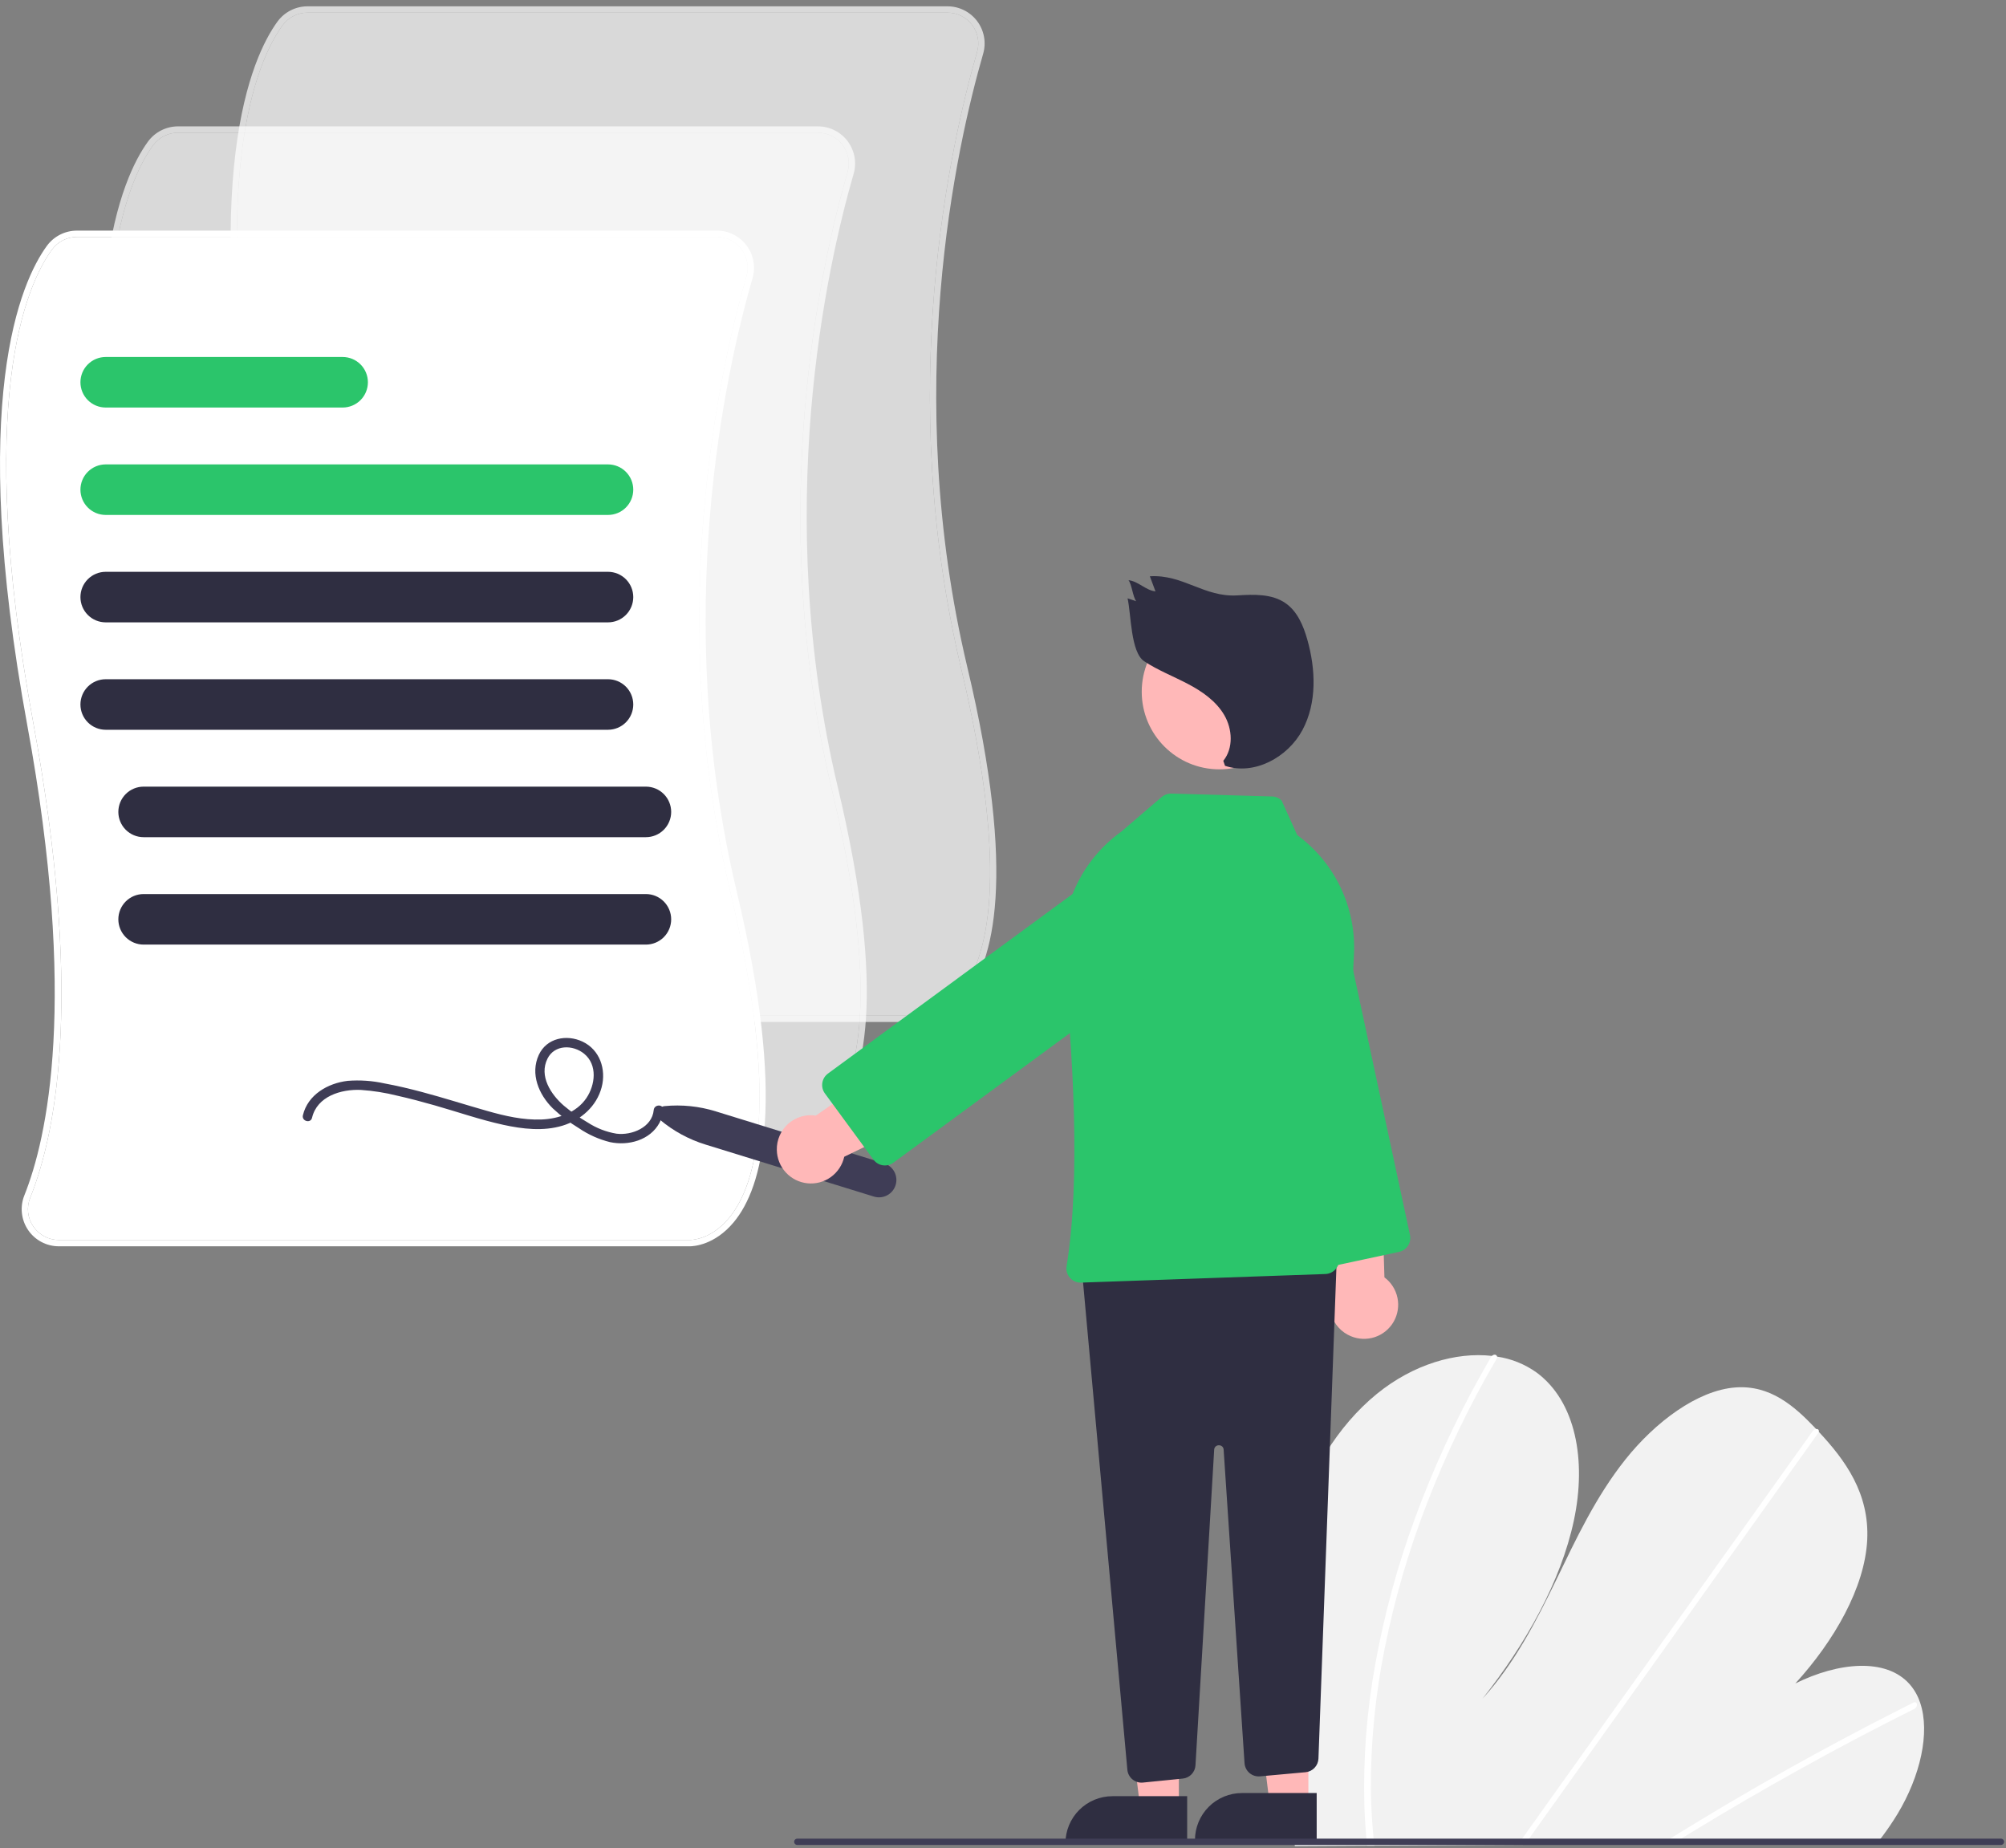 <svg width="635" height="585" viewBox="0 0 635 585" fill="none" xmlns="http://www.w3.org/2000/svg">
<rect x="0" y="0" width="635" height="585" fill="#808080" stroke="none"/>
<g clip-path="url(#clip0)">
<path d="M250.294 361.502C250.181 361.502 250.11 361.5 250.085 361.498L50.632 361.5C48.711 361.502 46.82 361.033 45.122 360.135C43.425 359.237 41.974 357.937 40.895 356.348C39.817 354.759 39.144 352.93 38.937 351.021C38.729 349.112 38.992 347.181 39.703 345.397C46.94 327.317 56.684 283.938 40.635 196.558C21.683 93.378 38.65 56.088 46.824 44.845C47.918 43.346 49.35 42.126 51.003 41.284C52.657 40.443 54.486 40.002 56.342 40H258.917C260.739 39.998 262.537 40.42 264.168 41.233C265.799 42.045 267.219 43.226 268.316 44.681C269.412 46.137 270.155 47.828 270.486 49.62C270.817 51.412 270.726 53.256 270.221 55.007C261.77 84.227 244.367 161.651 265.232 249.284C281.05 315.722 273.446 342.821 264.281 353.856C258.236 361.134 251.576 361.502 250.294 361.502ZM56.342 42C54.801 42.002 53.283 42.367 51.911 43.066C50.538 43.764 49.35 44.777 48.442 46.021C40.419 57.056 23.79 93.778 42.602 196.197C57.934 279.67 50.498 323.811 41.56 346.141C40.958 347.614 40.731 349.214 40.902 350.796C41.072 352.379 41.634 353.894 42.537 355.205C43.432 356.529 44.638 357.612 46.049 358.361C47.46 359.11 49.034 359.501 50.632 359.5H250.134C250.449 359.515 256.88 359.693 262.805 352.503C271.634 341.788 278.885 315.263 263.286 249.747C242.311 161.651 259.805 83.824 268.3 54.452C268.719 52.998 268.793 51.468 268.519 49.981C268.244 48.494 267.627 47.091 266.717 45.883C265.807 44.675 264.629 43.696 263.275 43.022C261.921 42.348 260.429 41.998 258.917 42H56.342Z" fill="white" fill-opacity="0.7"/>
<path d="M56.342 42C54.801 42.002 53.283 42.367 51.911 43.066C50.538 43.764 49.35 44.777 48.442 46.021C40.419 57.056 23.79 93.778 42.602 196.197C57.934 279.67 50.498 323.811 41.56 346.141C40.958 347.614 40.731 349.214 40.902 350.796C41.072 352.379 41.634 353.894 42.537 355.205C43.432 356.529 44.638 357.612 46.049 358.361C47.46 359.11 49.034 359.501 50.632 359.5H250.134C250.449 359.515 256.88 359.693 262.805 352.503C271.634 341.788 278.885 315.263 263.286 249.747C242.311 161.651 259.805 83.824 268.3 54.452C268.719 52.998 268.793 51.468 268.519 49.981C268.244 48.494 267.627 47.091 266.717 45.883C265.807 44.675 264.629 43.696 263.275 43.022C261.921 42.348 260.429 41.998 258.917 42H56.342Z" fill="white" fill-opacity="0.7"/>
<path d="M291.294 323.502C291.181 323.502 291.11 323.5 291.085 323.498L91.632 323.5C89.711 323.502 87.82 323.033 86.122 322.135C84.425 321.237 82.974 319.937 81.895 318.348C80.817 316.759 80.144 314.93 79.937 313.021C79.729 311.112 79.992 309.181 80.703 307.397C87.94 289.317 97.684 245.938 81.635 158.558C62.683 55.378 79.65 18.088 87.824 6.845C88.918 5.346 90.35 4.126 92.003 3.284C93.657 2.443 95.486 2.002 97.342 2H299.917C301.739 1.998 303.537 2.42 305.168 3.233C306.799 4.045 308.219 5.226 309.316 6.682C310.412 8.137 311.155 9.828 311.486 11.62C311.817 13.412 311.726 15.256 311.221 17.007C302.77 46.227 285.367 123.651 306.232 211.284C322.05 277.722 314.446 304.821 305.281 315.856C299.236 323.134 292.576 323.502 291.294 323.502ZM97.342 4C95.802 4.002 94.284 4.367 92.911 5.066C91.538 5.765 90.35 6.777 89.442 8.021C81.419 19.056 64.79 55.778 83.602 158.197C98.934 241.67 91.498 285.811 82.56 308.141C81.957 309.614 81.731 311.214 81.902 312.796C82.073 314.379 82.634 315.894 83.537 317.205C84.432 318.529 85.638 319.612 87.049 320.361C88.46 321.11 90.034 321.501 91.632 321.5H291.134C291.449 321.515 297.88 321.693 303.805 314.503C312.634 303.788 319.885 277.263 304.286 211.747C283.311 123.651 300.805 45.824 309.3 16.452C309.719 14.998 309.793 13.468 309.519 11.981C309.244 10.494 308.627 9.091 307.717 7.883C306.807 6.676 305.629 5.696 304.275 5.022C302.921 4.348 301.429 3.998 299.917 4H97.342Z" fill="white" fill-opacity="0.7"/>
<path d="M97.342 4C95.802 4.002 94.284 4.367 92.911 5.066C91.538 5.765 90.35 6.777 89.442 8.021C81.419 19.056 64.79 55.778 83.602 158.197C98.934 241.67 91.498 285.811 82.56 308.141C81.957 309.614 81.731 311.214 81.902 312.796C82.073 314.379 82.634 315.894 83.537 317.205C84.432 318.529 85.638 319.612 87.049 320.361C88.46 321.11 90.034 321.501 91.632 321.5H291.134C291.449 321.515 297.88 321.693 303.805 314.503C312.634 303.788 319.885 277.263 304.286 211.747C283.311 123.651 300.805 45.824 309.3 16.452C309.719 14.998 309.793 13.468 309.519 11.981C309.244 10.494 308.627 9.091 307.717 7.883C306.807 6.676 305.629 5.696 304.275 5.022C302.921 4.348 301.429 3.998 299.917 4H97.342Z" fill="white" fill-opacity="0.7"/>
<path d="M218.294 394.502C218.181 394.502 218.11 394.5 218.085 394.498L18.631 394.5C16.711 394.502 14.82 394.033 13.122 393.135C11.425 392.237 9.974 390.937 8.895 389.348C7.817 387.759 7.144 385.93 6.937 384.021C6.729 382.112 6.992 380.181 7.703 378.397C14.94 360.317 24.684 316.938 8.635 229.558C-10.317 126.378 6.65 89.088 14.824 77.845C15.918 76.346 17.35 75.126 19.003 74.284C20.657 73.442 22.486 73.002 24.342 73H226.917C228.739 72.998 230.537 73.42 232.168 74.233C233.799 75.045 235.219 76.226 236.316 77.681C237.412 79.137 238.155 80.828 238.486 82.62C238.817 84.412 238.726 86.256 238.221 88.007C229.77 117.227 212.367 194.651 233.232 282.284C249.05 348.722 241.446 375.821 232.281 386.856C226.236 394.134 219.576 394.502 218.294 394.502ZM24.342 75C22.802 75.002 21.284 75.367 19.911 76.066C18.538 76.764 17.35 77.777 16.442 79.021C8.419 90.056 -8.21 126.778 10.602 229.197C25.934 312.67 18.498 356.811 9.56 379.141C8.957 380.614 8.731 382.214 8.902 383.796C9.073 385.379 9.634 386.894 10.537 388.205C11.432 389.529 12.638 390.612 14.049 391.361C15.46 392.11 17.034 392.501 18.631 392.5H218.134C218.449 392.515 224.88 392.693 230.805 385.503C239.634 374.788 246.885 348.263 231.286 282.747C210.311 194.651 227.805 116.824 236.3 87.452C236.719 85.999 236.793 84.468 236.519 82.981C236.244 81.494 235.627 80.091 234.717 78.883C233.807 77.675 232.629 76.696 231.275 76.022C229.921 75.348 228.429 74.998 226.917 75H24.342Z" fill="white"/>
<path d="M24.342 75C22.802 75.002 21.284 75.367 19.911 76.066C18.538 76.764 17.35 77.777 16.442 79.021C8.419 90.056 -8.21 126.778 10.602 229.197C25.934 312.67 18.498 356.811 9.56 379.141C8.957 380.614 8.731 382.214 8.902 383.796C9.073 385.379 9.634 386.894 10.537 388.205C11.432 389.529 12.638 390.612 14.049 391.361C15.46 392.11 17.034 392.501 18.631 392.5H218.134C218.449 392.515 224.88 392.693 230.805 385.503C239.634 374.788 246.885 348.263 231.286 282.747C210.311 194.651 227.805 116.824 236.3 87.452C236.719 85.999 236.793 84.468 236.519 82.981C236.244 81.494 235.627 80.091 234.717 78.883C233.807 77.675 232.629 76.696 231.275 76.022C229.921 75.348 228.429 74.998 226.917 75H24.342Z" fill="white"/>
<path d="M192.461 163H33.461C31.339 163 29.304 162.157 27.804 160.657C26.304 159.157 25.461 157.122 25.461 155C25.461 152.878 26.304 150.843 27.804 149.343C29.304 147.843 31.339 147 33.461 147H192.461C194.583 147 196.618 147.843 198.118 149.343C199.618 150.843 200.461 152.878 200.461 155C200.461 157.122 199.618 159.157 198.118 160.657C196.618 162.157 194.583 163 192.461 163Z" fill="#2BC56B"/>
<path d="M192.461 197H33.461C31.339 197 29.304 196.157 27.804 194.657C26.304 193.157 25.461 191.122 25.461 189C25.461 186.878 26.304 184.843 27.804 183.343C29.304 181.843 31.339 181 33.461 181H192.461C194.583 181 196.618 181.843 198.118 183.343C199.618 184.843 200.461 186.878 200.461 189C200.461 191.122 199.618 193.157 198.118 194.657C196.618 196.157 194.583 197 192.461 197Z" fill="#2F2E41"/>
<path d="M192.461 231H33.461C31.339 231 29.304 230.157 27.804 228.657C26.304 227.157 25.461 225.122 25.461 223C25.461 220.878 26.304 218.843 27.804 217.343C29.304 215.843 31.339 215 33.461 215H192.461C194.583 215 196.618 215.843 198.118 217.343C199.618 218.843 200.461 220.878 200.461 223C200.461 225.122 199.618 227.157 198.118 228.657C196.618 230.157 194.583 231 192.461 231Z" fill="#2F2E41"/>
<path d="M204.461 265H45.461C43.339 265 41.304 264.157 39.804 262.657C38.304 261.157 37.461 259.122 37.461 257C37.461 254.878 38.304 252.843 39.804 251.343C41.304 249.843 43.339 249 45.461 249H204.461C206.583 249 208.618 249.843 210.118 251.343C211.618 252.843 212.461 254.878 212.461 257C212.461 259.122 211.618 261.157 210.118 262.657C208.618 264.157 206.583 265 204.461 265Z" fill="#2F2E41"/>
<path d="M204.461 299H45.461C43.339 299 41.304 298.157 39.804 296.657C38.304 295.157 37.461 293.122 37.461 291C37.461 288.878 38.304 286.843 39.804 285.343C41.304 283.843 43.339 283 45.461 283H204.461C206.583 283 208.618 283.843 210.118 285.343C211.618 286.843 212.461 288.878 212.461 291C212.461 293.122 211.618 295.157 210.118 296.657C208.618 298.157 206.583 299 204.461 299Z" fill="#2F2E41"/>
<path d="M108.461 129H33.461C31.339 129 29.304 128.157 27.804 126.657C26.304 125.157 25.461 123.122 25.461 121C25.461 118.878 26.304 116.843 27.804 115.343C29.304 113.843 31.339 113 33.461 113H108.461C110.583 113 112.618 113.843 114.118 115.343C115.618 116.843 116.461 118.878 116.461 121C116.461 123.122 115.618 125.157 114.118 126.657C112.618 128.157 110.583 129 108.461 129Z" fill="#2BC56B"/>
<path d="M98.777 353.822C100.391 346.987 107.975 344.746 114.175 344.997C118.092 345.261 121.978 345.876 125.786 346.834C129.77 347.725 133.715 348.781 137.641 349.9C144.839 351.953 151.963 354.436 159.281 356.041C165.372 357.377 171.992 358.161 178.066 356.316C183.906 354.543 188.86 350.19 190.449 344.172C191.946 338.5 189.89 332.299 184.394 329.707C179.383 327.343 173.052 328.545 170.568 333.891C167.767 339.917 170.566 346.49 175 350.851C177.521 353.218 180.282 355.315 183.238 357.108C186.239 359.153 189.578 360.649 193.102 361.526C198.887 362.761 205.778 360.941 208.761 355.414C209.425 354.163 209.824 352.789 209.933 351.377C210.11 349.455 207.109 349.467 206.933 351.377C206.428 356.88 199.983 359.458 195.163 358.854C191.91 358.315 188.803 357.109 186.038 355.312C183.369 353.756 180.84 351.972 178.479 349.979C174.392 346.442 170.56 340.62 173.305 335.1C175.541 330.605 181.368 330.65 184.913 333.549C189.205 337.059 188.44 343.431 185.609 347.6C182.474 352.217 176.792 354.152 171.435 354.361C165.614 354.587 159.841 353.252 154.278 351.672C147.366 349.709 140.522 347.512 133.576 345.664C129.633 344.615 125.659 343.668 121.645 342.931C117.849 342.095 113.95 341.825 110.075 342.13C103.815 342.853 97.425 346.497 95.884 353.024C95.441 354.902 98.332 355.703 98.777 353.822L98.777 353.822Z" fill="#3F3D56"/>
<path d="M405.276 523.44C405.449 543.131 406.891 562.79 409.594 582.295C409.689 582.98 409.792 583.665 409.887 584.35L594.289 583.319C594.831 582.639 595.364 581.951 595.88 581.254C597.601 578.948 599.215 576.577 600.696 574.124C607.816 562.307 611.075 548.472 607.809 538.926L607.75 538.777C607.045 536.687 605.934 534.757 604.481 533.097C597.034 524.714 581.977 526.112 568.314 532.878C580.569 519.463 590.328 502.535 591.069 487.425C591.796 472.687 584.09 462.158 575.731 453.211C575.457 452.915 575.183 452.627 574.908 452.34C574.775 452.192 574.634 452.052 574.501 451.904C567.98 445.086 560.377 438.364 549.372 439.177C537.303 440.071 523.921 450.18 514.539 461.96C505.156 473.732 498.921 487.106 492.601 500.157C486.274 513.201 479.427 526.577 469.273 537.726C483.026 520.33 494.115 500.537 498.211 481.287C502.307 462.037 498.702 443.549 486.445 434.483C482.724 431.815 478.418 430.078 473.887 429.416C473.359 429.328 472.822 429.256 472.276 429.193C460.929 427.902 447.381 431.827 435.854 441.207C423.16 451.536 414.359 466.848 409.98 481.384C405.602 495.919 405.135 509.913 405.276 523.44Z" fill="#F2F2F2"/>
<path d="M525.923 583.701L529.449 583.682C530.569 582.982 531.694 582.29 532.824 581.606C533.524 581.165 534.231 580.74 534.94 580.306C546.636 573.163 558.405 566.311 570.247 559.75C582.079 553.184 593.97 546.921 605.921 540.96C606.238 540.822 606.496 540.577 606.651 540.269C606.807 539.96 606.849 539.607 606.771 539.27C606.758 539.226 606.738 539.184 606.712 539.147C606.545 538.834 606.173 538.704 605.629 538.971C604.163 539.706 602.689 540.441 601.223 541.192C589.24 547.255 577.308 553.621 565.427 560.289C553.555 566.955 541.75 573.914 530.013 581.168C529.767 581.318 529.52 581.476 529.273 581.626C528.154 582.318 527.042 583.01 525.923 583.701Z" fill="white"/>
<path d="M480.458 583.955L482.639 583.943C483.13 583.255 483.614 582.567 484.105 581.879C495.66 565.676 507.212 549.473 518.761 533.27C537.675 506.744 556.583 480.218 575.486 453.691C575.598 453.548 575.681 453.385 575.731 453.211C575.893 452.623 575.461 452.279 574.908 452.34C574.675 452.373 574.452 452.456 574.253 452.582C574.055 452.709 573.885 452.876 573.756 453.073C563.152 467.949 552.551 482.82 541.952 497.685C523.137 524.078 504.324 550.469 485.514 576.857C484.318 578.532 483.121 580.216 481.925 581.891C481.433 582.579 480.941 583.267 480.458 583.955Z" fill="white"/>
<path d="M431.882 571.293C431.993 574.968 432.236 578.584 432.554 582.167C432.616 582.852 432.677 583.537 432.739 584.222L435.027 584.209C434.957 583.524 434.887 582.839 434.825 582.154C434.342 576.978 433.999 571.744 433.952 566.367C433.891 551.461 435.344 536.588 438.288 521.976C441.417 506.242 445.91 490.81 451.716 475.856C457.809 460.084 465.156 444.825 473.686 430.226C473.846 429.988 473.918 429.701 473.887 429.416C473.793 428.764 472.925 428.57 472.276 429.193C472.148 429.315 472.037 429.455 471.948 429.608C470.893 431.423 469.857 433.243 468.84 435.068C460.625 449.748 453.593 465.06 447.812 480.858C442.305 495.862 438.117 511.316 435.294 527.047C432.649 541.64 431.506 556.467 431.882 571.293Z" fill="white"/>
<path d="M209.005 354.532C208.625 354.217 208.348 353.796 208.208 353.322C208.067 352.849 208.07 352.345 208.216 351.874C208.362 351.402 208.644 350.984 209.026 350.673C209.409 350.361 209.875 350.17 210.367 350.123C215.821 349.596 221.326 350.16 226.56 351.783L279.875 368.248C280.565 368.461 281.206 368.808 281.762 369.269C282.318 369.73 282.778 370.296 283.115 370.935C283.453 371.574 283.661 372.273 283.728 372.992C283.795 373.711 283.72 374.436 283.507 375.126C283.294 375.816 282.947 376.458 282.486 377.014C282.025 377.57 281.459 378.03 280.82 378.367C280.182 378.704 279.483 378.912 278.764 378.979C278.044 379.047 277.319 378.972 276.629 378.758L223.314 362.293C218.076 360.681 213.212 358.043 209.005 354.532Z" fill="#3F3D56"/>
<path d="M427.552 422.932C426.103 422.325 424.806 421.407 423.751 420.244C422.695 419.081 421.908 417.7 421.444 416.2C420.98 414.7 420.85 413.116 421.064 411.56C421.279 410.004 421.831 408.514 422.684 407.195L413.545 359.404L436.837 357.588L438.242 404.335C440.364 405.913 441.832 408.215 442.369 410.804C442.906 413.393 442.475 416.089 441.158 418.382C439.84 420.674 437.727 422.404 435.219 423.242C432.712 424.081 429.983 423.97 427.552 422.932Z" fill="#FFB8B8"/>
<path d="M412.108 398.267L388.385 287.784C387.411 283.246 388.279 278.507 390.799 274.61C393.319 270.712 397.284 267.975 401.821 267.001C406.359 266.027 411.098 266.895 414.996 269.415C418.893 271.935 421.63 275.9 422.605 280.438L446.328 390.919C446.577 392.086 446.353 393.304 445.705 394.306C445.058 395.308 444.039 396.012 442.873 396.264L417.452 401.722C416.874 401.846 416.278 401.855 415.696 401.749C415.115 401.642 414.56 401.423 414.064 401.102C413.568 400.781 413.139 400.365 412.804 399.879C412.468 399.392 412.232 398.845 412.108 398.267Z" fill="#2BC56B"/>
<path d="M373.17 572.064H360.911L355.078 524.776L373.173 524.777L373.17 572.064Z" fill="#FFB8B8"/>
<path d="M352.153 568.561H375.797V583.448H337.267C337.267 581.493 337.652 579.557 338.4 577.751C339.148 575.944 340.244 574.303 341.627 572.921C343.009 571.539 344.65 570.442 346.457 569.694C348.263 568.946 350.199 568.561 352.153 568.561Z" fill="#2F2E41"/>
<path d="M414.17 571.064H401.911L396.078 523.776L414.173 523.777L414.17 571.064Z" fill="#FFB8B8"/>
<path d="M393.153 567.561H416.797V582.448H378.267C378.267 580.493 378.652 578.557 379.4 576.751C380.148 574.944 381.244 573.303 382.627 571.921C384.009 570.539 385.65 569.442 387.457 568.694C389.263 567.946 391.199 567.561 393.153 567.561Z" fill="#2F2E41"/>
<path d="M358.481 563.243C358.022 562.866 357.642 562.401 357.365 561.875C357.087 561.349 356.917 560.773 356.865 560.181L342.613 403.402C342.557 402.793 342.627 402.179 342.816 401.599C343.006 401.018 343.312 400.481 343.715 400.023C344.119 399.564 344.612 399.192 345.163 398.93C345.715 398.667 346.315 398.52 346.926 398.497L418.405 395.817C419.024 395.794 419.641 395.898 420.217 396.125C420.793 396.351 421.317 396.693 421.754 397.131C422.192 397.568 422.535 398.091 422.762 398.667C422.988 399.243 423.094 399.86 423.071 400.479L417.357 556.655C417.315 557.749 416.877 558.789 416.125 559.583C415.373 560.378 414.357 560.871 413.268 560.972L398.855 562.282C398.257 562.337 397.655 562.271 397.083 562.089C396.511 561.907 395.981 561.613 395.525 561.223C395.069 560.833 394.695 560.356 394.426 559.82C394.157 559.283 393.997 558.699 393.958 558.1L387.343 458.883C387.338 458.692 387.296 458.505 387.218 458.331C387.14 458.157 387.028 458 386.889 457.87C386.749 457.739 386.586 457.638 386.407 457.572C386.228 457.506 386.038 457.476 385.847 457.484H385.841C385.65 457.476 385.459 457.507 385.28 457.574C385.101 457.641 384.937 457.744 384.798 457.875C384.659 458.007 384.548 458.165 384.471 458.34C384.393 458.515 384.352 458.703 384.349 458.895L378.43 558.78C378.37 559.85 377.93 560.863 377.188 561.635C376.446 562.408 375.452 562.889 374.385 562.991L361.795 564.251C361.203 564.312 360.605 564.254 360.036 564.081C359.468 563.908 358.939 563.623 358.482 563.243H358.481Z" fill="#2F2E41"/>
<path d="M385.977 243.523C399.542 243.523 410.538 232.527 410.538 218.962C410.538 205.398 399.542 194.401 385.977 194.401C372.412 194.401 361.416 205.398 361.416 218.962C361.416 232.527 372.412 243.523 385.977 243.523Z" fill="#FFB8B8"/>
<path d="M338.679 404.463C338.242 403.966 337.92 403.379 337.738 402.742C337.556 402.106 337.518 401.437 337.626 400.784C342.161 373.223 339.605 332.71 336.662 303.577C335.894 295.849 337.176 288.055 340.378 280.98C343.581 273.905 348.59 267.799 354.903 263.276L367.73 252.281C368.583 251.559 369.671 251.174 370.788 251.199L402.654 252.11C403.803 252.141 404.896 252.613 405.707 253.427L410.631 264.331L410.682 264.368C416.55 268.681 421.257 274.381 424.384 280.959C427.51 287.536 428.957 294.785 428.597 302.059L423.907 398.995C423.847 400.122 423.367 401.186 422.563 401.978C421.759 402.77 420.688 403.233 419.56 403.276L342.212 405.993C342.162 405.994 342.113 405.995 342.063 405.995C341.422 405.996 340.789 405.86 340.205 405.596C339.621 405.331 339.101 404.945 338.679 404.463Z" fill="#2BC56B"/>
<path d="M245.903 364.012C245.864 362.442 246.17 360.883 246.8 359.444C247.429 358.005 248.366 356.721 249.545 355.684C250.724 354.646 252.116 353.88 253.624 353.439C255.131 352.997 256.716 352.892 258.269 353.13L298.134 325.231L309.324 345.739L267.247 366.155C266.674 368.736 265.175 371.018 263.033 372.568C260.89 374.118 258.254 374.828 255.623 374.564C252.992 374.3 250.55 373.08 248.758 371.135C246.966 369.19 245.951 366.656 245.903 364.012L245.903 364.012Z" fill="#FFB8B8"/>
<path d="M279.452 368.861C278.867 368.773 278.306 368.57 277.8 368.264C277.295 367.957 276.855 367.554 276.506 367.076L261.122 346.116C260.417 345.154 260.123 343.951 260.304 342.771C260.485 341.592 261.126 340.533 262.087 339.825L353.181 272.962C356.923 270.216 361.602 269.068 366.19 269.772C368.462 270.121 370.642 270.913 372.608 272.104C374.573 273.296 376.284 274.862 377.644 276.715C379.004 278.568 379.986 280.67 380.533 282.902C381.08 285.134 381.183 287.452 380.834 289.724C380.486 291.995 379.693 294.176 378.502 296.141C377.311 298.107 375.744 299.818 373.891 301.178L282.796 368.041C282.028 368.608 281.098 368.914 280.144 368.914C279.912 368.914 279.681 368.896 279.452 368.861Z" fill="#2BC56B"/>
<path d="M387.234 240.827C390.491 236.833 390.135 230.75 387.521 226.309C384.906 221.868 380.469 218.809 375.902 216.42C371.336 214.031 366.485 212.152 362.188 209.307C357.891 206.463 358.078 194.42 356.934 189.395L359.663 190.304C358.614 188.962 358.278 184.997 357.229 183.655C360.312 183.96 362.684 186.888 365.767 187.193L363.988 182.416C374.562 181.764 381.137 189.112 391.711 188.46C396.95 188.137 402.64 187.933 406.947 190.933C410.69 193.541 412.585 198.054 413.828 202.443C416.497 211.866 416.912 222.421 412.302 231.062C407.691 239.703 397.065 245.526 387.781 242.406L387.234 240.827Z" fill="#2F2E41"/>
<path d="M252.387 584H633.387C633.653 584 633.907 583.895 634.095 583.707C634.282 583.52 634.387 583.265 634.387 583C634.387 582.735 634.282 582.48 634.095 582.293C633.907 582.105 633.653 582 633.387 582H252.387C252.122 582 251.868 582.105 251.68 582.293C251.493 582.48 251.387 582.735 251.387 583C251.387 583.265 251.493 583.52 251.68 583.707C251.868 583.895 252.122 584 252.387 584Z" fill="#3F3D56"/>
</g>
<defs>
<clipPath id="clip0">
<rect width="634.387" height="584.35" fill="white"/>
</clipPath>
</defs>
</svg>
